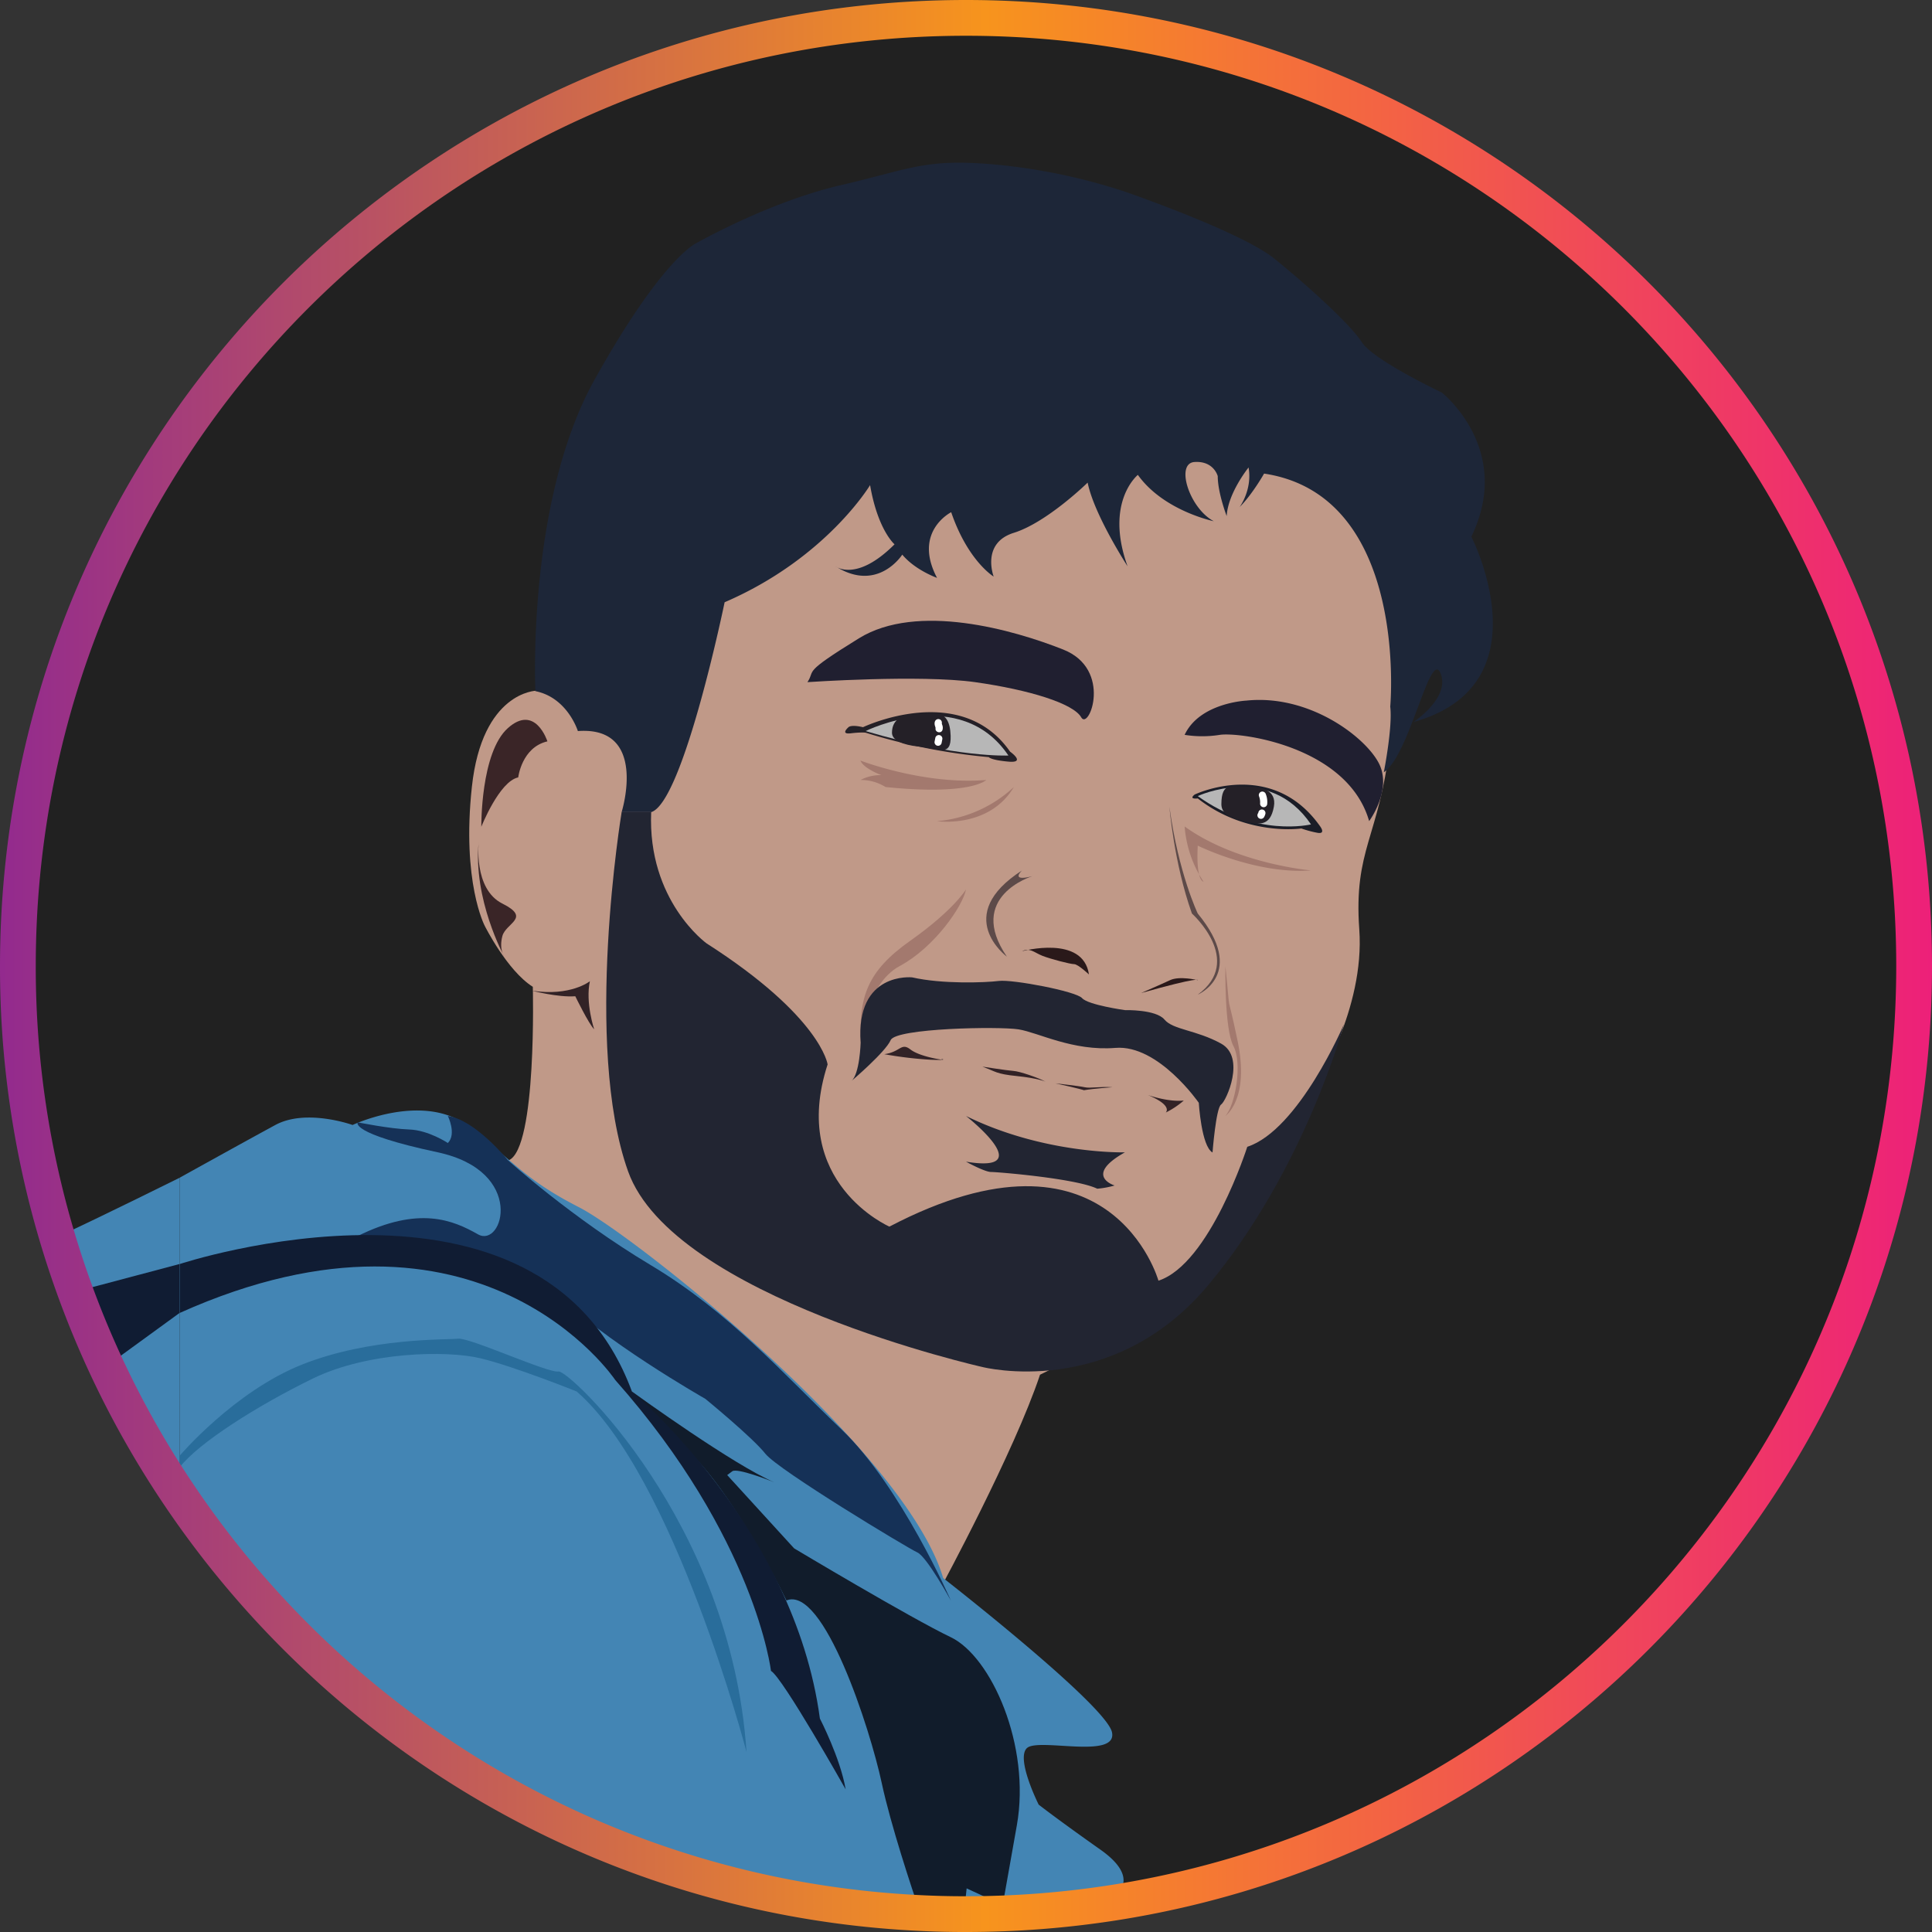<svg xmlns="http://www.w3.org/2000/svg" xmlns:xlink="http://www.w3.org/1999/xlink" viewBox="0 0 1080.56 1080.56">
<rect x="0" y="0" width="1080.56" height="1080.56" fill="#333333" stroke="none"/>
<defs>
<style>.cls-1{fill:#212121;stroke-width:0.25px;stroke:url(#linear-gradient);}.cls-1,.cls-16{stroke-miterlimit:10;}.cls-2{fill:#c09988;}.cls-3{fill:#a3796e;}.cls-4{fill:#1d2638;}.cls-5{fill:#222532;}.cls-6{fill:#2a191a;}.cls-7{fill:#201f30;}.cls-8{fill:#5d4a49;}.cls-9{fill:#322226;}.cls-10{fill:#3a2527;}.cls-11{fill:#4385b4;}.cls-12{fill:#153157;}.cls-13{fill:#111c2b;}.cls-14{fill:#101c33;}.cls-15{fill:#296d9b;}.cls-16{fill:none;stroke-width:20px;stroke:url(#linear-gradient-2);}.cls-17{fill:#242027;}.cls-18{fill:#1b1d27;}.cls-19{fill:#b7b7b7;}.cls-20{fill:#fff;}
</style>
<linearGradient id="linear-gradient" x1="9.88" y1="540.28" x2="1070.68" y2="540.28" gradientUnits="userSpaceOnUse">
<stop offset="0" stop-color="#932a8e">
<animate attributeName="stop-color" values="#932a8e;#fbb040;#ed2079;#932a8e" dur="3s" repeatCount="indefinite"></animate>
</stop>
<stop offset="0.5" stop-color="#fbb040">
<animate attributeName="stop-color" values="#fbb040;#ed2079;#932a8e;#fbb040" dur="3s" repeatCount="indefinite"></animate>
</stop>
<stop offset="1" stop-color="#ed2079">
<animate attributeName="stop-color" values="#ed2079;#932a8e;#fbb040;#ed2079" dur="3s" repeatCount="indefinite"></animate>
</stop>
</linearGradient>
<linearGradient id="linear-gradient-2" y1="540.28" x2="1080.56" y2="540.28" gradientUnits="userSpaceOnUse">
<stop offset="0" stop-color="#932a8e">
<animate attributeName="stop-color" values="#932a8e;#f7941d;#ed2079;#932a8e" dur="3s" repeatCount="indefinite"></animate>
</stop>
<stop offset="0.51" stop-color="#f7941d">
<animate attributeName="stop-color" values="#f7941d;#ed2079;#932a8e;#f7941d" dur="3s" repeatCount="indefinite"></animate>
</stop>
<stop offset="1" stop-color="#ed2079">
<animate attributeName="stop-color" values="#932a8e;#f7941d;#ed2079;#932a8e" dur="3s" repeatCount="indefinite"></animate>
</stop>
</linearGradient>
</defs><title>Asset 2</title>
<g id="Layer_2" data-name="Layer 2">
<g id="Layer_1-2" data-name="Layer 1">
<path class="cls-1" d="M1070.56,540.28c0,264.68-193.91,484.06-447.41,523.84a533.94,533.94,0,0,1-82.87,6.44H539.1q-12.29,0-24.43-.61c-172.5-8.2-323.42-98.82-414.23-233.36h0A527.84,527.84,0,0,1,10,540.28C10,247.41,247.41,10,540.28,10S1070.56,247.41,1070.56,540.28Z"/><path class="cls-2" d="M299.92,386.32s-30.24.48-36,53.76,7.2,77.76,7.2,77.76,12.48,25,26.88,34.08c0,0,2.4,90.24-13.44,97L526.48,887.44s40.8-75.36,55.2-118.56l68.64-34.08,55.56-70L735.4,608s28.08-43.56,24.84-88.2,11.16-51.84,16.92-102.24S780.4,339,780.4,339L763.84,242.2,712,222.76l-59.4-5.4L524.08,212,424,237.52l-58.68,76Z"/><path class="cls-3" d="M540.28,497.44S533.44,509,509,526.24s-28.56,31.68-27.6,56.88c0,0,2.4-32.4,21.84-42.84S538.48,506.8,540.28,497.44Z"/><path class="cls-4" d="M299.44,386.56s-5-105.84,33.12-174.24S389.44,136,389.44,136s40.32-23,80.64-32.4S517.6,88.48,557.2,92.08a328.75,328.75,0,0,1,72,15.12s64.8,22.32,83.52,37.44,42.48,36.72,49,46.8,44.64,28.08,44.64,28.08,40.32,31.68,16.56,80.64c0,0,42.48,82.8-32.4,103.68,0,0,20.88-13.68,15.12-27.36s-17.28,46.08-31.68,55.44c0,0,5-25.2,3.6-36.72,0,0,10.8-118.08-70.56-130.32,0,0-6.48,11.52-13.68,18.72,0,0,7.2-9.72,5-22.14,0,0-11.52,14.22-12.24,27.18,0,0-5-13-5-22.32,0,0-2.16-8.64-13-7.92s-2.88,25.92,10.8,33.12c0,0-28.08-5.76-42.48-25.92,0,0-18.72,15.12-5.76,51.12,0,0-18.72-28.8-22.32-46.8,0,0-22.78,22.32-41.27,28.08s-11.29,24.48-11.29,24.48-14.4-8.64-23.76-36c0,0-21.6,10.8-7.92,36.72,0,0-12.24-4.32-19.44-13,0,0-13.68,21.6-37.44,6.48,0,0,11.52,9.36,33.12-12.24,0,0-9.36-7.92-13.68-33.12,0,0-24.48,41-81.36,65.52,0,0-23,111.6-41,117.36H347.68S362.8,406,323.2,408.88C323.2,408.88,317.44,390.16,299.44,386.56Z"/><path class="cls-5" d="M347.68,454.24s-21.6,130.32,3.6,200.88S549.44,764.56,549.44,764.56,622,783.28,676,718.48,751.6,573,751.6,573s-25.2,59-54,68.4c0,0-20.88,65.52-49.68,74.88,0,0-26.64-95-150.48-30.24,0,0-56.16-24.48-34.56-90.72,0,0-3.6-26.64-67.68-67.68,0,0-33.12-23.76-31-73.44Z"/><path class="cls-5" d="M540.28,624.16s41.4,32.4,0,25.56c0,0,10.44,5.76,14,5.76s47.52,3.6,59.4,9.36a50,50,0,0,0,9.72-1.8s-17.64-5.4,5.76-18.54C629.2,644.5,584.2,645.76,540.28,624.16Z"/><path class="cls-5" d="M510.16,546.64s-31.68-3.36-28.8,36.48c0,0-.48,17.76-5.28,21.6,0,0,19.2-16.32,22.08-23s60.48-7.75,71.52-6,30.24,12.28,54.24,10.36,46.56,30.72,46.56,30.72,1.44,24.36,7.68,27.78c0,0,1.92-24.9,4.8-26.82s13.92-26.4,0-34.08-26.88-7.68-31.68-13.44-22.08-5.28-22.08-5.28-20.64-2.88-24-6.72-38.88-10.56-46.56-9.6S527,550.48,510.16,546.64Z"/><path class="cls-6" d="M571.63,532s34.17-9.36,37.41,13c0,0-6.12-5.76-8.28-5.76s-13.28-2.88-17.8-4.68S576,529.84,571.63,532Z"/><path class="cls-6" d="M638.2,555.4s10.81-4.68,16.21-7.2,15.47,0,15.47,0S671.68,546,638.2,555.4Z"/><path class="cls-7" d="M697.12,391.84S671,393,662.56,411a62.5,62.5,0,0,0,19.68,0c11.52-1.68,71.52,6.48,83.52,48.24,0,0,13.2-17.76,5.28-32.64S731.92,388.24,697.12,391.84Z"/><path class="cls-7" d="M451.6,381.52s63.14-4.32,93.73,0,55.07,12,59.39,19.68,17.76-26.88-10.08-37.92S513,336.88,480.4,357,456.4,374.32,451.6,381.52Z"/><path class="cls-8" d="M577.36,490.06s-37.26,11.34-14.22,45c0,0-30.9-22.86,8.49-48.24C571.63,486.82,564.58,493.3,577.36,490.06Z"/><path class="cls-8" d="M654.05,451.21s2.51,31.47,12.59,59.73c0,0,29.37,26.28,3.26,45.36,0,0,27.73-11.7,0-45.36C669.9,510.94,659.1,488.5,654.05,451.21Z"/><path class="cls-3" d="M685.36,540.28s-.64,35.16,4.48,44.76,1.15,33-4.51,39.12c0,0,13.7-9.24,6.87-41.94S688.72,573.28,685.36,540.28Z"/><path class="cls-3" d="M567.05,440.18a72.12,72.12,0,0,1-43,19.1S553.14,463.56,567.05,440.18Z"/><path class="cls-3" d="M662.56,462.24a65.17,65.17,0,0,0,10.56,30.88s-4.29,0-3.22-20.16c0,0,32.74,16.2,63.34,13.86C733.24,486.82,691.6,483.21,662.56,462.24Z"/><path class="cls-3" d="M481.23,425.38s35.52,13.74,70.38,10.86c0,0-8.33,8.84-56.33,3.94a26,26,0,0,0-14-3.94,24,24,0,0,1,11.65-2.72S483,429.87,481.23,425.38Z"/><path class="cls-9" d="M494.56,589.6a216.72,216.72,0,0,0,26.16,3.12c12,.48,4.08-1,6.24,0,0,0-12.48-1.68-17.76-5.76S503.68,588.4,494.56,589.6Z"/><path class="cls-9" d="M641.92,612.4s11.28,4.08,20.16,3.12A46.39,46.39,0,0,1,652,622.24S656.32,618.4,641.92,612.4Z"/><path class="cls-9" d="M549.44,596.56s13.76,2.16,17.36,2.4,14,3.84,17.94,6c0,0-4.26-1.92-16-3.12S557.28,599.44,549.44,596.56Z"/><path class="cls-9" d="M590.33,605.92s13.19,1.44,16.31,2.16,7.92-.48,15.6,0c0,0-10.31.72-16,1.68C606.29,609.76,604.05,608.93,590.33,605.92Z"/><path class="cls-9" d="M297.52,554.08s14.4,3.84,24.24,3.12c0,0,7.44,15.36,10.56,18.48,0,0-5-14.88-2.4-26.88C329.92,548.8,319.12,557.44,297.52,554.08Z"/><path class="cls-10" d="M306.16,414.64s-6.72-21.12-22.08-7.44-14.88,55.2-14.88,55.2,10.08-25.44,20.64-27.6C289.84,434.8,291.76,418,306.16,414.64Z"/><path class="cls-10" d="M267.76,470.8s-3.12,26.4,13.2,34.56,1.92,10.8,0,18.24,1,11.28,1,11.28S264.44,502.93,267.76,470.8Z"/><path class="cls-11" d="M622.14,1061.2s.46,1.09,1,2.92a533.94,533.94,0,0,1-82.87,6.44H539.1l-.62,5.76h-21.6s-.83-2.36-2.21-6.37c-172.5-8.2-323.42-98.82-414.23-233.36h0V658.72S136.72,638.56,154,629.2s43.2,0,43.2,0,1-.47,2.77-1.19l.47-.18c8.55-3.39,32.43-11.28,52.22-3.24l.06,0a39.31,39.31,0,0,1,9.28,5.31c8.27,6.38,14.44,11.75,20.1,16.65l0,0,2.56,2.21c10.48,9,20,16.63,39.22,26.47,31,15.84,182.63,136.08,203.63,207.36l1.06.82c10.19,8,90.69,71.42,93.39,85.58,2.88,15.12-41,2.88-47.52,8.64s6.48,31.68,6.48,31.68,10.08,7.92,34.56,25.2S622.14,1061.2,622.14,1061.2Z"/><path class="cls-12" d="M250.48,624.16s5,10.08,0,15.12c0,0-10.8-7.2-21.6-7.56s-28.8-4-28.8-4-5,6.12,44.64,16.74,36.6,53.82,22.62,45.9-33-16.07-67.4,1c0,0,85.58,4.56,110.54,31s84,60,84,60,26.4,21.6,33.6,30.72,79.68,52.8,85,55.2,18.72,26.88,18.72,26.88-27.84-63.84-61-95.52-62.88-65.76-107-92.16-79.68-58.56-79.68-58.56S265.84,626.32,250.48,624.16Z"/><path class="cls-13" d="M568.72,1020.88l-7.92,44.64-20.16-9.36-1.54,14.4-.62,5.76h-21.6s-.83-2.36-2.21-6.37c-4.86-14.23-16.49-49.23-21.55-72.83-6.48-30.24-32.4-110.4-53.28-102,0,0-.71-1.47-2-4l0-.08C432.38,880.33,417,851.07,400,828.7l-1.39-1.81c-8.1-10.42-16.5-19.15-24.32-23.45l-20.87-25.19.15.11c3.35,2.42,57,41.16,79.48,50.66-2.47-1-20.8-8.15-23.48-6.14L406.72,825l37.44,41s65,38.88,87.6,49.68S576.64,976.24,568.72,1020.88Z"/><path class="cls-14" d="M100.44,707s201.88-67,253,71.28c0,0,90.72,75.6,105.12,182.88,0,0,11.52,22.32,14.4,39.6,0,0-35.28-62.64-41.76-66.24,0,0-8.64-74.16-87.12-162.72,0,0-75.44-113-243.64-37.44Z"/><path class="cls-11" d="M100.44,658.72s-42.44,21.09-66,32l66,145.83Z"/><polygon class="cls-14" points="100.44 706.96 48.09 720.85 65.64 759.64 100.44 734.32 100.44 706.96"/><path class="cls-15" d="M100.44,814.24s30.52-36,68.68-51.12,80.64-13.68,87.12-14.4,50.4,19.42,56.16,18.35S408.88,851,417.52,979.84c0,0-40.32-154.08-95-201.6,0,0-35.28-14.16-54-18.6s-62.64-3.72-93.6,11.4S111,807,100.44,820.72Z"/><path class="cls-16" d="M1070.56,540.28c0,264.68-193.91,484.06-447.41,523.84a533.94,533.94,0,0,1-82.87,6.44H539.1q-12.29,0-24.43-.61c-172.5-8.2-323.42-98.82-414.23-233.36h0A527.84,527.84,0,0,1,10,540.28C10,247.41,247.41,10,540.28,10S1070.56,247.41,1070.56,540.28Z"/><path class="cls-17" d="M482.68,406.72s54.54-26.1,82.26,13.68c0,0,9.18,6.48-.9,5.58s-11-2.52-11-2.52a332.55,332.55,0,0,1-68.94-13.68s-2.16-.36-8.28.36-1.26-3.42-1.26-3.42S475.84,405.1,482.68,406.72Z"/><path class="cls-18" d="M668.14,444.4s43.14-20.71,70.26,17.84c0,0,3.36,4.48-1.68,3.52a60.11,60.11,0,0,1-8.88-2.4s-30.69,4.56-57.94-16.8C669.9,446.56,664.59,447.28,668.14,444.4Z"/><path class="cls-19" d="M669.9,445.24s39.94-18.72,63.34,15.84C733.24,461.08,702.31,468.64,669.9,445.24Z"/><path class="cls-19" d="M484.12,408.88S537,382.6,564,422.56C564,422.56,535.24,424,484.12,408.88Z"/><path class="cls-17" d="M531.69,411.5c.4,12.23-7,7.14-18.21,6-8.38-.87-14.6-3.37-14.6-7.67,0-8.06,6.59-10.46,14.65-10.46S531.15,395.38,531.69,411.5Z"/><path class="cls-17" d="M712.47,451.21c-2.08,11.45-8.57,10-16.79,8.07-7.78-1.85-12.57-4.4-12.57-9.44,0-12.95,6.25-9.92,13.9-9.92S714.25,441.42,712.47,451.21Z"/><path class="cls-20" d="M522.84,403.65a4.34,4.34,0,0,0,.11,2.42c.08.27.19.54.27.82,0,0,0,.35.09.36s.08-.63,0-.17c-.69,2.49,3.17,3.55,3.85,1.06a4.3,4.3,0,0,0-.07-2.41c-.09-.27-.2-.54-.28-.82,0-.12-.07-.24-.09-.36.08.38.11-.23,0,.16a2,2,0,0,0-1.39-2.46,2,2,0,0,0-2.46,1.4Z"/><path class="cls-20" d="M523.14,412.58l-.39,2a2,2,0,0,0,3.86,1.07l.39-2a2,2,0,1,0-3.86-1.06Z"/><path class="cls-20" d="M704.12,445.24a9.38,9.38,0,0,1,.64,4.23,2,2,0,0,0,4,0,12,12,0,0,0-.79-5.3,2.06,2.06,0,0,0-2.46-1.39,2,2,0,0,0-1.39,2.46Z"/><path class="cls-20" d="M703.84,454.24c0,.17-.09.32-.14.48.1-.32,0,0-.08.13a2,2,0,1,0,3.45,2,6.8,6.8,0,0,0,.63-1.56,2,2,0,0,0-3.86-1.07Z"/></g></g></svg>